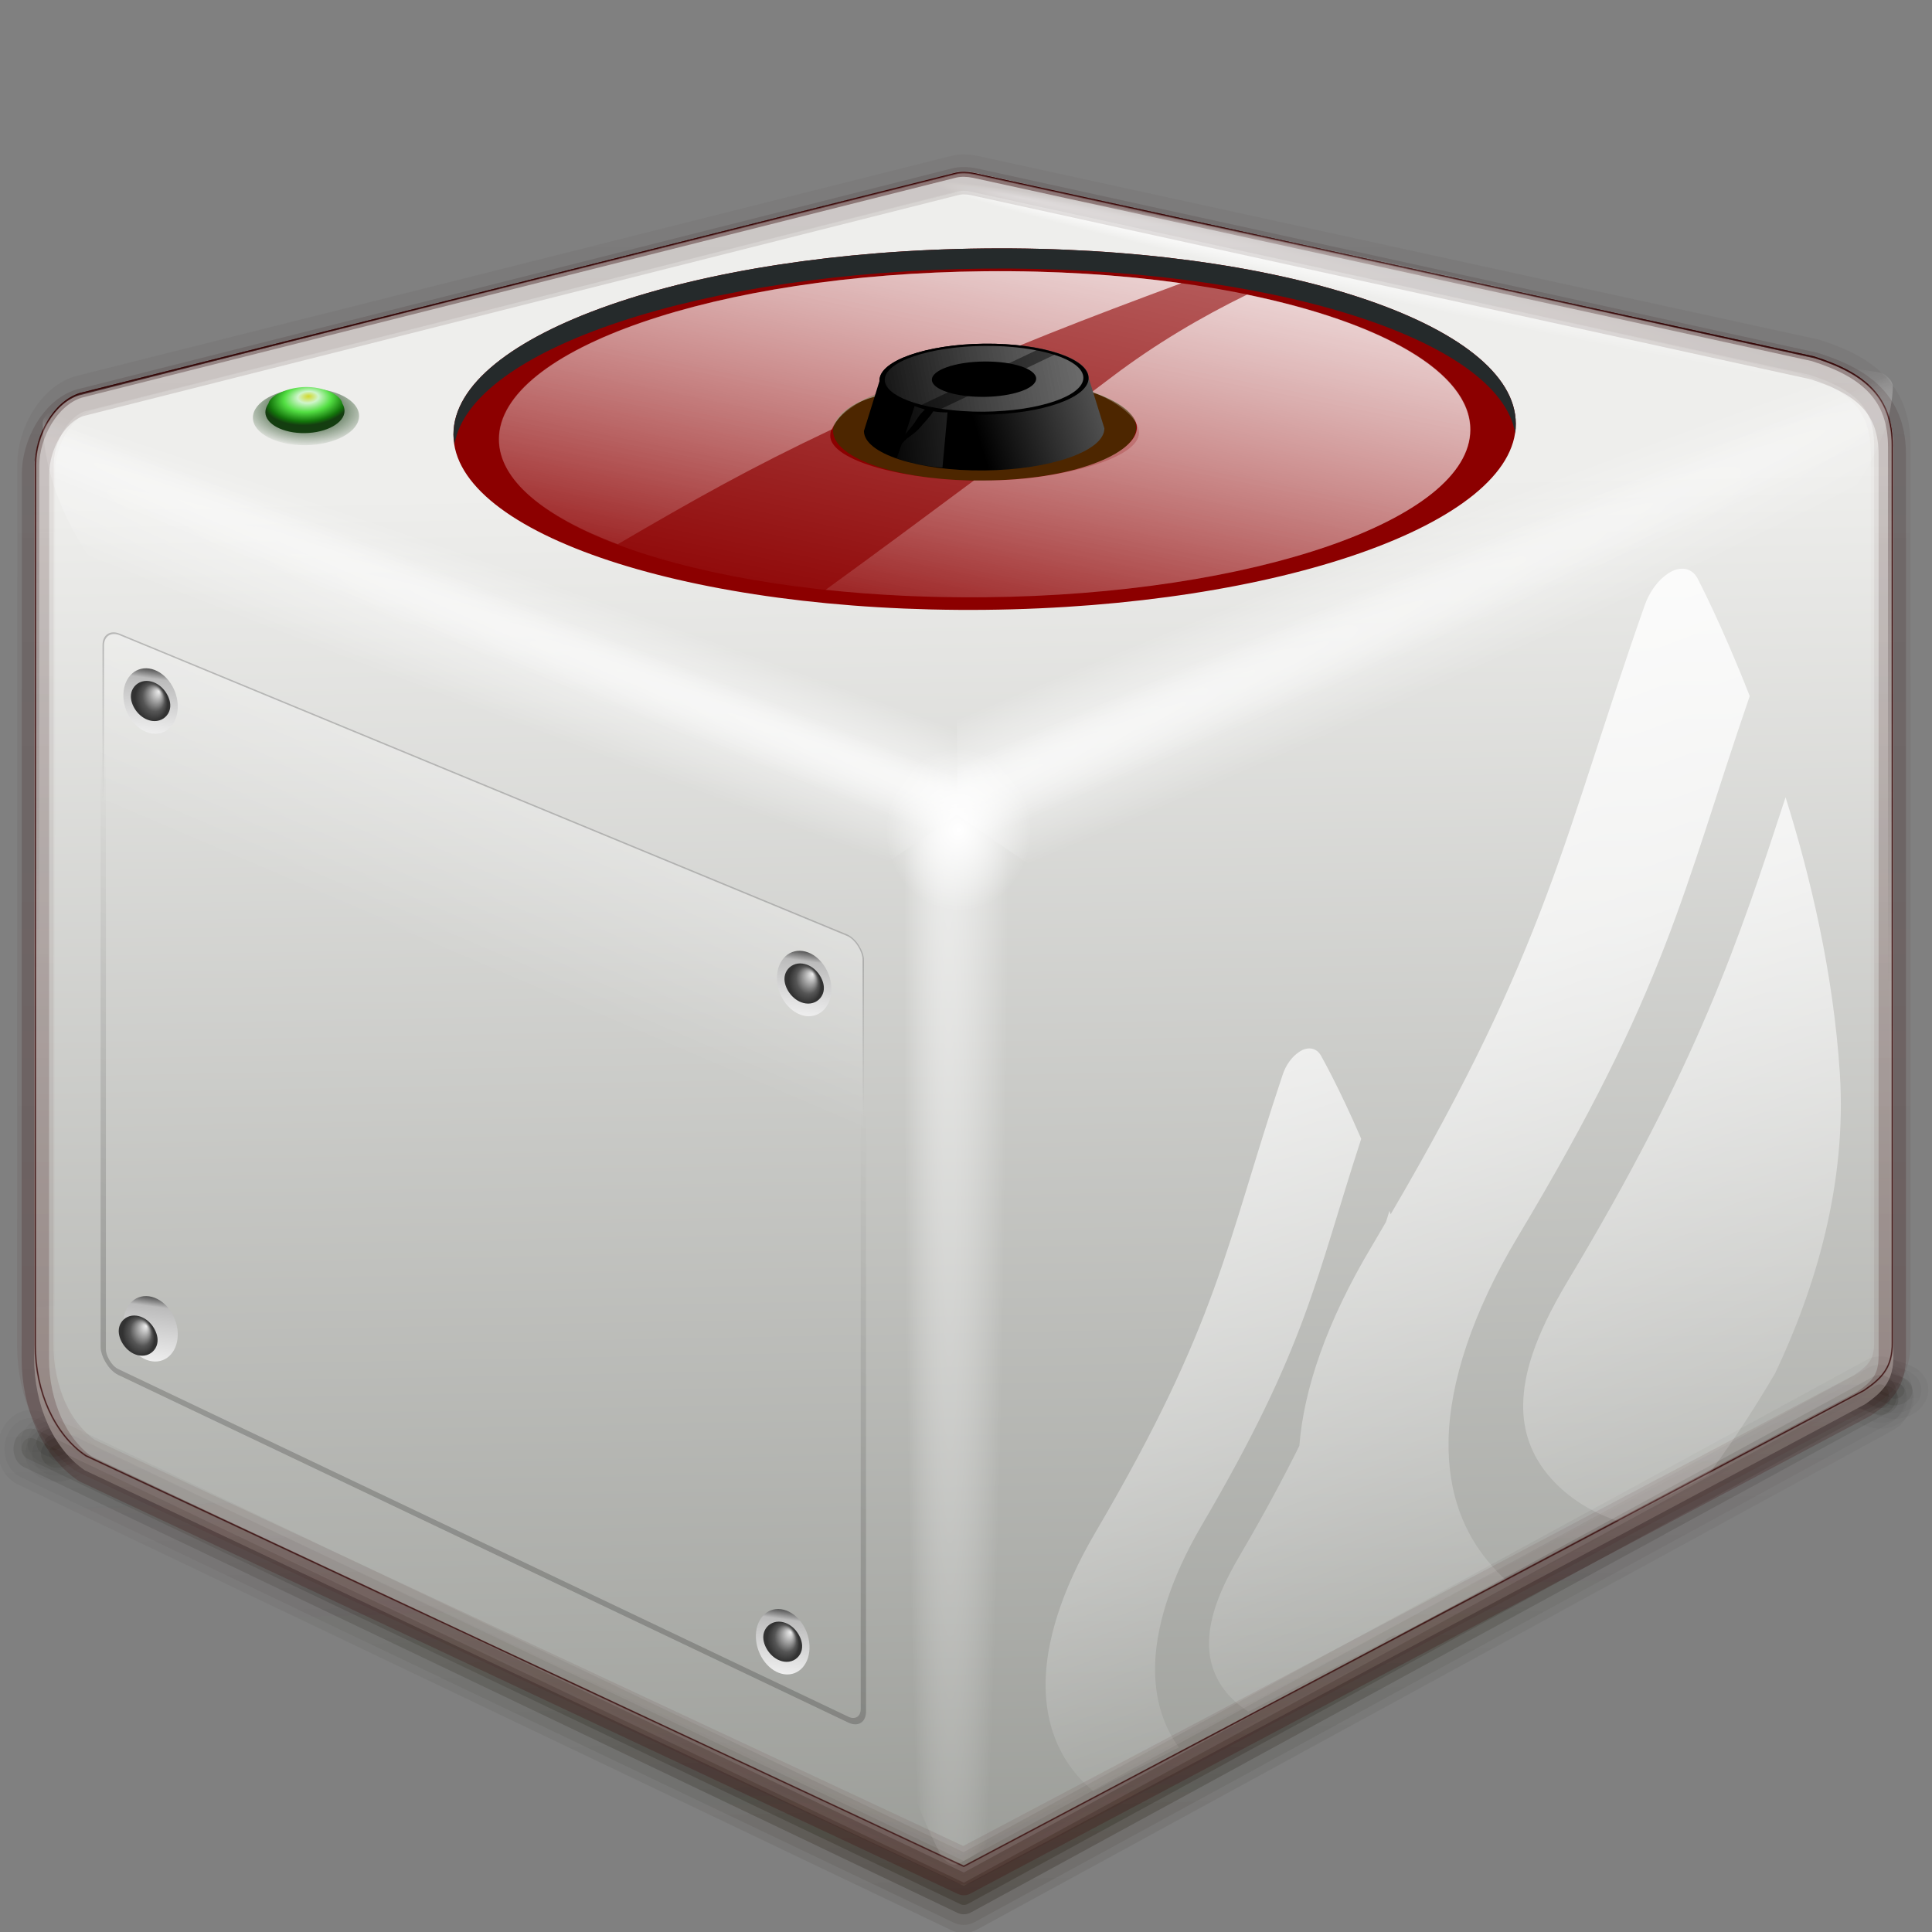 <?xml version="1.0" encoding="UTF-8" standalone="no"?>
<!-- Created with Inkscape (http://www.inkscape.org/) -->
<svg
   xmlns:a="http://ns.adobe.com/AdobeSVGViewerExtensions/3.0/"
   xmlns:dc="http://purl.org/dc/elements/1.1/"
   xmlns:cc="http://web.resource.org/cc/"
   xmlns:rdf="http://www.w3.org/1999/02/22-rdf-syntax-ns#"
   xmlns:svg="http://www.w3.org/2000/svg"
   xmlns="http://www.w3.org/2000/svg"
   xmlns:xlink="http://www.w3.org/1999/xlink"
   xmlns:sodipodi="http://sodipodi.sourceforge.net/DTD/sodipodi-0.dtd"
   xmlns:inkscape="http://www.inkscape.org/namespaces/inkscape"
   width="128"
   height="128"
   id="svg1307"
   sodipodi:version="0.32"
   inkscape:version="0.44"
   version="1.0"
   sodipodi:docbase="/home/pinheiro/artwork/Oxygen/theme/svg/apps"
   sodipodi:docname="k3b.svg">
  <rect width="100%" height="100%" fill="#808080" stroke="none"/>
  <defs
     id="defs1309">
    <linearGradient
       id="linearGradient4763">
      <stop
         style="stop-color:#143d10;stop-opacity:1;"
         offset="0"
         id="stop4765" />
      <stop
         id="stop4771"
         offset="0.5"
         style="stop-color:#143d10;stop-opacity:1;" />
      <stop
         style="stop-color:#143d10;stop-opacity:0;"
         offset="1"
         id="stop4767" />
    </linearGradient>
    <linearGradient
       inkscape:collect="always"
       xlink:href="#XMLID_28_"
       id="linearGradient4738"
       gradientUnits="userSpaceOnUse"
       gradientTransform="matrix(0.497,6.865975e-2,0,0.833,-44.076,1.573)"
       x1="108.842"
       y1="47.468"
       x2="108.842"
       y2="42.332" />
    <radialGradient
       inkscape:collect="always"
       xlink:href="#XMLID_29_"
       id="radialGradient4740"
       gradientUnits="userSpaceOnUse"
       gradientTransform="matrix(0.497,8.258869e-2,-1.708806e-4,0.601,-44.069,10.468)"
       cx="108.842"
       cy="44.9"
       fx="109.875"
       fy="43.702"
       r="2.165" />
    <linearGradient
       inkscape:collect="always"
       id="linearGradient3129">
      <stop
         style="stop-color:#838383;stop-opacity:1;"
         offset="0"
         id="stop3131" />
      <stop
         style="stop-color:#838383;stop-opacity:0;"
         offset="1"
         id="stop3133" />
    </linearGradient>
    <linearGradient
       inkscape:collect="always"
       id="linearGradient3091">
      <stop
         style="stop-color:white;stop-opacity:1;"
         offset="0"
         id="stop3093" />
      <stop
         style="stop-color:white;stop-opacity:0;"
         offset="1"
         id="stop3095" />
    </linearGradient>
    <linearGradient
       inkscape:collect="always"
       id="linearGradient3039">
      <stop
         style="stop-color:white;stop-opacity:1;"
         offset="0"
         id="stop3041" />
      <stop
         style="stop-color:white;stop-opacity:0;"
         offset="1"
         id="stop3043" />
    </linearGradient>
    <linearGradient
       inkscape:collect="always"
       id="linearGradient3038">
      <stop
         style="stop-color:black;stop-opacity:1;"
         offset="0"
         id="stop3040" />
      <stop
         style="stop-color:black;stop-opacity:0;"
         offset="1"
         id="stop3042" />
    </linearGradient>
    <linearGradient
       inkscape:collect="always"
       id="linearGradient2140">
      <stop
         style="stop-color:white;stop-opacity:1;"
         offset="0"
         id="stop2142" />
      <stop
         style="stop-color:white;stop-opacity:0;"
         offset="1"
         id="stop2144" />
    </linearGradient>
    <linearGradient
       id="linearGradient6370">
      <stop
         style="stop-color:white;stop-opacity:1;"
         offset="0"
         id="stop6372" />
      <stop
         id="stop6378"
         offset="0.5"
         style="stop-color:white;stop-opacity:0.697;" />
      <stop
         style="stop-color:white;stop-opacity:0;"
         offset="1"
         id="stop6374" />
    </linearGradient>
    <linearGradient
       id="linearGradient6268">
      <stop
         style="stop-color:#d2d82b;stop-opacity:1;"
         offset="0"
         id="stop6270" />
      <stop
         id="stop6288"
         offset="0.236"
         style="stop-color:#cff5cb;stop-opacity:1;" />
      <stop
         style="stop-color:#53df43;stop-opacity:1;"
         offset="0.543"
         id="stop6290" />
      <stop
         id="stop4761"
         offset="0.867"
         style="stop-color:#13740b;stop-opacity:1;" />
      <stop
         style="stop-color:#143d10;stop-opacity:1;"
         offset="1"
         id="stop6272" />
    </linearGradient>
    <linearGradient
       inkscape:collect="always"
       id="linearGradient6256">
      <stop
         style="stop-color:#e7e7e7;stop-opacity:1;"
         offset="0"
         id="stop6258" />
      <stop
         style="stop-color:#e7e7e7;stop-opacity:0;"
         offset="1"
         id="stop6260" />
    </linearGradient>
    <linearGradient
       id="linearGradient6248">
      <stop
         style="stop-color:black;stop-opacity:1;"
         offset="0"
         id="stop6250" />
      <stop
         style="stop-color:white;stop-opacity:1;"
         offset="1"
         id="stop6252" />
    </linearGradient>
    <linearGradient
       id="linearGradient6134">
      <stop
         style="stop-color:#3c0000;stop-opacity:1;"
         offset="0"
         id="stop6136" />
      <stop
         style="stop-color:black;stop-opacity:0;"
         offset="1"
         id="stop6138" />
    </linearGradient>
    <linearGradient
       inkscape:collect="always"
       id="linearGradient6124">
      <stop
         style="stop-color:white;stop-opacity:1;"
         offset="0"
         id="stop6126" />
      <stop
         style="stop-color:white;stop-opacity:0;"
         offset="1"
         id="stop6128" />
    </linearGradient>
    <linearGradient
       inkscape:collect="always"
       id="linearGradient4254">
      <stop
         style="stop-color:white;stop-opacity:1;"
         offset="0"
         id="stop4256" />
      <stop
         style="stop-color:white;stop-opacity:0;"
         offset="1"
         id="stop4258" />
    </linearGradient>
    <linearGradient
       id="linearGradient5242">
      <stop
         style="stop-color:#180f00;stop-opacity:1;"
         offset="0"
         id="stop5244" />
      <stop
         style="stop-color:#050300;stop-opacity:0;"
         offset="1"
         id="stop5246" />
    </linearGradient>
    <linearGradient
       inkscape:collect="always"
       xlink:href="#linearGradient5242"
       id="linearGradient5248"
       x1="64.569"
       y1="126.671"
       x2="64.535"
       y2="82.906"
       gradientUnits="userSpaceOnUse" />
    <linearGradient
       inkscape:collect="always"
       xlink:href="#XMLID_106_"
       id="linearGradient2019"
       gradientUnits="userSpaceOnUse"
       gradientTransform="matrix(-1.029,3.167227e-2,0,1.097,127.733,-12.987)"
       x1="51.19"
       y1="33.902"
       x2="52.344"
       y2="142.879" />
    <linearGradient
       inkscape:collect="always"
       xlink:href="#linearGradient5242"
       id="linearGradient2021"
       gradientUnits="userSpaceOnUse"
       x1="64.569"
       y1="126.671"
       x2="64.535"
       y2="82.906" />
    <linearGradient
       inkscape:collect="always"
       xlink:href="#linearGradient5242"
       id="linearGradient2023"
       gradientUnits="userSpaceOnUse"
       x1="64.569"
       y1="126.671"
       x2="64.535"
       y2="82.906" />
    <linearGradient
       inkscape:collect="always"
       xlink:href="#linearGradient5242"
       id="linearGradient2025"
       gradientUnits="userSpaceOnUse"
       x1="64.569"
       y1="126.671"
       x2="64.535"
       y2="82.906" />
    <linearGradient
       inkscape:collect="always"
       xlink:href="#linearGradient5242"
       id="linearGradient2027"
       gradientUnits="userSpaceOnUse"
       x1="64.569"
       y1="126.671"
       x2="64.535"
       y2="82.906" />
    <linearGradient
       inkscape:collect="always"
       xlink:href="#linearGradient5242"
       id="linearGradient2944"
       gradientUnits="userSpaceOnUse"
       x1="64.569"
       y1="126.671"
       x2="64.535"
       y2="-0.5" />
    <linearGradient
       inkscape:collect="always"
       xlink:href="#linearGradient5242"
       id="linearGradient2946"
       gradientUnits="userSpaceOnUse"
       x1="64.569"
       y1="126.671"
       x2="64.535"
       y2="82.906" />
    <linearGradient
       inkscape:collect="always"
       xlink:href="#linearGradient5242"
       id="linearGradient2948"
       gradientUnits="userSpaceOnUse"
       x1="64.569"
       y1="126.671"
       x2="64.535"
       y2="82.906" />
    <linearGradient
       inkscape:collect="always"
       xlink:href="#linearGradient5242"
       id="linearGradient2950"
       gradientUnits="userSpaceOnUse"
       x1="64.569"
       y1="126.671"
       x2="64.535"
       y2="82.906" />
    <linearGradient
       inkscape:collect="always"
       xlink:href="#linearGradient5242"
       id="linearGradient2952"
       gradientUnits="userSpaceOnUse"
       x1="64.569"
       y1="126.671"
       x2="64.535"
       y2="82.906" />
    <linearGradient
       inkscape:collect="always"
       xlink:href="#linearGradient5242"
       id="linearGradient2974"
       gradientUnits="userSpaceOnUse"
       x1="64.569"
       y1="126.671"
       x2="64.535"
       y2="-0.5" />
    <linearGradient
       inkscape:collect="always"
       xlink:href="#linearGradient5242"
       id="linearGradient2976"
       gradientUnits="userSpaceOnUse"
       x1="64.569"
       y1="126.671"
       x2="64.535"
       y2="82.906" />
    <linearGradient
       inkscape:collect="always"
       xlink:href="#linearGradient5242"
       id="linearGradient2978"
       gradientUnits="userSpaceOnUse"
       x1="64.569"
       y1="126.671"
       x2="64.535"
       y2="82.906" />
    <linearGradient
       inkscape:collect="always"
       xlink:href="#linearGradient5242"
       id="linearGradient2980"
       gradientUnits="userSpaceOnUse"
       x1="64.569"
       y1="126.671"
       x2="64.535"
       y2="82.906" />
    <linearGradient
       inkscape:collect="always"
       xlink:href="#linearGradient5242"
       id="linearGradient2982"
       gradientUnits="userSpaceOnUse"
       x1="64.569"
       y1="126.671"
       x2="64.535"
       y2="82.906" />
    <linearGradient
       y2="61.925"
       x2="90.735"
       y1="49.849"
       x1="89.171"
       gradientUnits="userSpaceOnUse"
       id="XMLID_106_">
      <stop
         id="stop2238"
         style="stop-color:#EEEEEC"
         offset="0.051" />
      <stop
         id="stop2240"
         style="stop-color:#888A85"
         offset="1" />
      <a:midPointStop
         style="stop-color:#EEEEEC"
         offset="0.051" />
      <a:midPointStop
         style="stop-color:#EEEEEC"
         offset="0.5" />
      <a:midPointStop
         style="stop-color:#888A85"
         offset="1" />
    </linearGradient>
    <radialGradient
       inkscape:collect="always"
       xlink:href="#linearGradient4254"
       id="radialGradient6112"
       gradientUnits="userSpaceOnUse"
       gradientTransform="matrix(3.417,1.249,-5.84759e-2,0.147,-105.993,-16.472)"
       cx="49.252"
       cy="48.123"
       fx="60.98"
       fy="41.213"
       r="31.113" />
    <radialGradient
       inkscape:collect="always"
       xlink:href="#linearGradient4254"
       id="radialGradient6114"
       gradientUnits="userSpaceOnUse"
       gradientTransform="matrix(-2.644,1.116,6.589749e-2,0.16,191.094,-11.358)"
       cx="48.913"
       cy="58.215"
       fx="60.64"
       fy="51.305"
       r="31.113" />
    <radialGradient
       inkscape:collect="always"
       xlink:href="#linearGradient4254"
       id="radialGradient6116"
       gradientUnits="userSpaceOnUse"
       gradientTransform="matrix(1.134622e-2,-2.949,0.111,1.579028e-2,56.982,198.311)"
       cx="49.374"
       cy="52.501"
       fx="61.101"
       fy="45.591"
       r="31.113" />
    <radialGradient
       inkscape:collect="always"
       xlink:href="#linearGradient6124"
       id="radialGradient6130"
       cx="202.1"
       cy="214.355"
       fx="202.1"
       fy="214.355"
       r="3.889"
       gradientUnits="userSpaceOnUse"
       gradientTransform="matrix(1.403,0,0,1,-81.383,0)" />
    <linearGradient
       inkscape:collect="always"
       xlink:href="#linearGradient6134"
       id="linearGradient6140"
       x1="66.915"
       y1="20.633"
       x2="66.54"
       y2="76.141"
       gradientUnits="userSpaceOnUse"
       gradientTransform="matrix(1.04,0,0,1.137,-2.609,-21.805)" />
    <linearGradient
       inkscape:collect="always"
       xlink:href="#linearGradient6134"
       id="linearGradient6144"
       gradientUnits="userSpaceOnUse"
       gradientTransform="matrix(1.042,0,0,1.138,-2.704,-21.951)"
       x1="66.915"
       y1="20.633"
       x2="70.953"
       y2="764.384" />
    <radialGradient
       inkscape:collect="always"
       xlink:href="#linearGradient4254"
       id="radialGradient6148"
       gradientUnits="userSpaceOnUse"
       gradientTransform="matrix(3.527,1.402,-2.374626e-2,6.40385e-2,-113.079,-20.062)"
       cx="49.252"
       cy="48.123"
       fx="60.98"
       fy="41.213"
       r="31.113" />
    <radialGradient
       inkscape:collect="always"
       xlink:href="#linearGradient4254"
       id="radialGradient6152"
       gradientUnits="userSpaceOnUse"
       gradientTransform="matrix(-2.7,1.167,3.008148e-2,7.77504e-2,195.918,-9.048)"
       cx="48.913"
       cy="58.215"
       fx="60.64"
       fy="51.305"
       r="31.113" />
    <linearGradient
       inkscape:collect="always"
       xlink:href="#linearGradient6248"
       id="linearGradient6254"
       x1="-58.609"
       y1="46.112"
       x2="-34.219"
       y2="37.953"
       gradientUnits="userSpaceOnUse"
       gradientTransform="matrix(1.009,0,0,1.115,124.364,-21.073)" />
    <linearGradient
       inkscape:collect="always"
       xlink:href="#linearGradient6256"
       id="linearGradient6262"
       x1="-7.529"
       y1="30.924"
       x2="-68.401"
       y2="43.53"
       gradientUnits="userSpaceOnUse"
       gradientTransform="matrix(0.957,0,0,1.033,121.316,-17.688)" />
    <radialGradient
       inkscape:collect="always"
       xlink:href="#linearGradient6268"
       id="radialGradient6274"
       cx="75.065"
       cy="69.868"
       fx="75.441"
       fy="69.032"
       r="2.093"
       gradientTransform="matrix(1.387,-3.698969e-2,-1.004139e-2,0.728,-82.879,-21.378)"
       gradientUnits="userSpaceOnUse" />
    <linearGradient
       inkscape:collect="always"
       xlink:href="#linearGradient6370"
       id="linearGradient6376"
       x1="93.325"
       y1="42.994"
       x2="116.945"
       y2="109.747"
       gradientUnits="userSpaceOnUse"
       gradientTransform="matrix(1.193,2.667163e-2,0,1.332,-17.578,-44.17)" />
    <linearGradient
       inkscape:collect="always"
       xlink:href="#linearGradient2140"
       id="linearGradient2146"
       x1="62.478"
       y1="21.042"
       x2="62.173"
       y2="46.17"
       gradientUnits="userSpaceOnUse"
       gradientTransform="matrix(0.925,-6.604264e-7,0,0.931,0.826,8.405)" />
    <linearGradient
       inkscape:collect="always"
       xlink:href="#linearGradient3038"
       id="linearGradient3044"
       x1="67.244"
       y1="150.204"
       x2="67.244"
       y2="41.499"
       gradientUnits="userSpaceOnUse"
       gradientTransform="matrix(0.932,7.534534e-7,0,0.931,0.846,7.611)" />
    <linearGradient
       inkscape:collect="always"
       xlink:href="#linearGradient3039"
       id="linearGradient3061"
       gradientUnits="userSpaceOnUse"
       gradientTransform="matrix(1.267,0,0,1.247,-16.516,-7.563)"
       x1="76.553"
       y1="12.369"
       x2="70.103"
       y2="43.69" />
    <linearGradient
       inkscape:collect="always"
       xlink:href="#linearGradient3039"
       id="linearGradient3063"
       gradientUnits="userSpaceOnUse"
       gradientTransform="matrix(1.267,0,0,1.247,-16.516,-7.563)"
       x1="76.553"
       y1="12.369"
       x2="70.103"
       y2="43.69" />
    <linearGradient
       inkscape:collect="always"
       xlink:href="#linearGradient6134"
       id="linearGradient3067"
       gradientUnits="userSpaceOnUse"
       gradientTransform="matrix(1.042,0,0,1.139,-2.704,-21.983)"
       x1="66.915"
       y1="20.633"
       x2="56.018"
       y2="259.653" />
    <linearGradient
       inkscape:collect="always"
       xlink:href="#linearGradient6134"
       id="linearGradient3071"
       gradientUnits="userSpaceOnUse"
       gradientTransform="matrix(1.029,0,0,1.133,-1.975,-21.221)"
       x1="66.915"
       y1="20.633"
       x2="74.442"
       y2="251.248" />
    <linearGradient
       inkscape:collect="always"
       xlink:href="#linearGradient6134"
       id="linearGradient3075"
       gradientUnits="userSpaceOnUse"
       gradientTransform="matrix(1.038,0,0,1.136,-2.476,-21.682)"
       x1="66.915"
       y1="20.633"
       x2="63.899"
       y2="270.608" />
    <radialGradient
       inkscape:collect="always"
       xlink:href="#linearGradient3039"
       id="radialGradient3085"
       cx="131.699"
       cy="-3.875"
       fx="95.457"
       fy="-13.774"
       r="44.194"
       gradientTransform="matrix(1,0,0,0.2,0,-3.1)"
       gradientUnits="userSpaceOnUse" />
    <linearGradient
       inkscape:collect="always"
       xlink:href="#linearGradient3091"
       id="linearGradient3113"
       gradientUnits="userSpaceOnUse"
       gradientTransform="matrix(-1.043,0.204,0,1.041,134.818,-15.624)"
       x1="36.57"
       y1="24.579"
       x2="73.569"
       y2="28.33" />
    <linearGradient
       inkscape:collect="always"
       xlink:href="#linearGradient3129"
       id="linearGradient3135"
       x1="44.733"
       y1="39.127"
       x2="44.733"
       y2="48.708"
       gradientUnits="userSpaceOnUse"
       gradientTransform="matrix(1.043,-7.442512e-7,0,1.041,-3.032,-0.551)" />
    <linearGradient
       gradientUnits="userSpaceOnUse"
       id="XMLID_28_"
       y2="42.332"
       x2="108.842"
       y1="47.468"
       x1="108.842"
       gradientTransform="translate(-95.75,41.75)">
      <stop
         id="stop536"
         offset="0"
         style="stop-color:#eeeeee;stop-opacity:1" />
      <stop
         id="stop538"
         offset="0.547"
         style="stop-color:#cecece;stop-opacity:1" />
      <stop
         id="stop540"
         offset="0.85"
         style="stop-color:#bbbbbb;stop-opacity:1" />
      <stop
         id="stop542"
         offset="1"
         style="stop-color:#555555;stop-opacity:1" />
    </linearGradient>
    <radialGradient
       gradientUnits="userSpaceOnUse"
       id="XMLID_29_"
       fy="45.5"
       fx="109.375"
       r="2.165"
       cy="44.9"
       cx="108.842"
       gradientTransform="translate(-95.75,41.75)">
      <stop
         id="stop547"
         offset="0"
         style="stop-color:#eeeeee;stop-opacity:1" />
      <stop
         id="stop549"
         offset="0.16"
         style="stop-color:#cecece;stop-opacity:1" />
      <stop
         id="stop551"
         offset="0.468"
         style="stop-color:#888888;stop-opacity:1" />
      <stop
         id="stop553"
         offset="0.686"
         style="stop-color:#555555;stop-opacity:1" />
      <stop
         id="stop555"
         offset="1"
         style="stop-color:#323232;stop-opacity:1" />
    </radialGradient>
    <radialGradient
       inkscape:collect="always"
       xlink:href="#linearGradient4763"
       id="radialGradient4769"
       cx="23.883"
       cy="26.245"
       fx="23.883"
       fy="26.245"
       r="5.059"
       gradientTransform="matrix(0.911,1.563815e-2,-8.938981e-3,0.492,-1.254,13.875)"
       gradientUnits="userSpaceOnUse" />
    <linearGradient
       inkscape:collect="always"
       xlink:href="#XMLID_28_"
       id="linearGradient4782"
       gradientUnits="userSpaceOnUse"
       gradientTransform="matrix(0.497,6.865975e-2,0,0.833,-0.774,20.29)"
       x1="108.842"
       y1="47.468"
       x2="108.842"
       y2="42.332" />
    <radialGradient
       inkscape:collect="always"
       xlink:href="#XMLID_29_"
       id="radialGradient4784"
       gradientUnits="userSpaceOnUse"
       gradientTransform="matrix(0.497,8.258869e-2,-1.708806e-4,0.601,-0.767,29.185)"
       cx="108.842"
       cy="44.9"
       fx="109.875"
       fy="43.702"
       r="2.165" />
    <linearGradient
       inkscape:collect="always"
       xlink:href="#XMLID_28_"
       id="linearGradient4794"
       gradientUnits="userSpaceOnUse"
       gradientTransform="matrix(0.497,6.865975e-2,0,0.833,-44.076,43.167)"
       x1="108.842"
       y1="47.468"
       x2="108.842"
       y2="42.332" />
    <radialGradient
       inkscape:collect="always"
       xlink:href="#XMLID_29_"
       id="radialGradient4796"
       gradientUnits="userSpaceOnUse"
       gradientTransform="matrix(0.49,8.260357e-2,-1.685159e-4,0.601,-44.145,52.506)"
       cx="108.842"
       cy="44.9"
       fx="109.875"
       fy="43.702"
       r="2.165" />
    <linearGradient
       inkscape:collect="always"
       xlink:href="#XMLID_28_"
       id="linearGradient4798"
       gradientUnits="userSpaceOnUse"
       gradientTransform="matrix(0.49,6.867212e-2,0,0.833,-1.448,63.891)"
       x1="108.842"
       y1="47.468"
       x2="108.842"
       y2="42.332" />
    <radialGradient
       inkscape:collect="always"
       xlink:href="#XMLID_29_"
       id="radialGradient4800"
       gradientUnits="userSpaceOnUse"
       gradientTransform="matrix(0.49,8.260357e-2,-1.685159e-4,0.601,-1.442,72.788)"
       cx="108.842"
       cy="44.9"
       fx="109.875"
       fy="43.702"
       r="2.165" />
    <linearGradient
       inkscape:collect="always"
       xlink:href="#linearGradient6256"
       id="linearGradient4831"
       gradientUnits="userSpaceOnUse"
       gradientTransform="matrix(0.957,0,0,1.033,121.316,-17.688)"
       x1="-7.529"
       y1="30.924"
       x2="-68.401"
       y2="43.53" />
    <linearGradient
       inkscape:collect="always"
       xlink:href="#linearGradient6134"
       id="linearGradient5188"
       gradientUnits="userSpaceOnUse"
       gradientTransform="matrix(1.042,0,0,1.138,-2.704,-21.951)"
       x1="63.899"
       y1="128.959"
       x2="63.899"
       y2="-53.881" />
    <linearGradient
       inkscape:collect="always"
       xlink:href="#linearGradient6134"
       id="linearGradient5194"
       gradientUnits="userSpaceOnUse"
       gradientTransform="matrix(1.042,0,0,1.143,-2.702,-21.561)"
       x1="63.899"
       y1="128.959"
       x2="63.899"
       y2="-53.881" />
    <radialGradient
       inkscape:collect="always"
       xlink:href="#linearGradient6268"
       id="radialGradient5198"
       gradientUnits="userSpaceOnUse"
       gradientTransform="matrix(1.386,-6.454829e-2,-2.524912e-6,0.783,-83.574,-23.049)"
       cx="74.972"
       cy="69.51"
       fx="75.044"
       fy="69.148"
       r="2.093" />
  </defs>
  <sodipodi:namedview
     id="base"
     pagecolor="#ffffff"
     bordercolor="#666666"
     borderopacity="1.0"
     inkscape:pageopacity="0.0"
     inkscape:pageshadow="2"
     inkscape:zoom="4"
     inkscape:cx="120.58344"
     inkscape:cy="105.67185"
     inkscape:current-layer="layer1"
     showgrid="false"
     inkscape:document-units="px"
     inkscape:grid-bbox="true"
     guidetolerance="0.1px"
     showguides="true"
     inkscape:guide-bbox="true"
     inkscape:window-width="1106"
     inkscape:window-height="1011"
     inkscape:window-x="767"
     inkscape:window-y="51">
    <sodipodi:guide
       orientation="horizontal"
       position="378"
       id="guide2249" />
  </sodipodi:namedview>
  <g
     id="layer1"
     inkscape:label="Layer 1"
     inkscape:groupmode="layer">
    <g
       id="g2954"
       transform="matrix(-1.001,2.907833e-2,0,-0.885,128.843,179.994)"
       style="fill-opacity:1;stroke:url(#linearGradient2974)">
      <path
         id="path2956"
         d="M 4.184,98.713 L 64.221,125.071 L 124.886,98.713"
         style="opacity:1;fill:none;fill-opacity:1;fill-rule:evenodd;stroke:url(#linearGradient2976);stroke-width:1.188px;stroke-linecap:round;stroke-linejoin:round;stroke-opacity:0.232" />
      <path
         style="opacity:1;fill:none;fill-opacity:1;fill-rule:evenodd;stroke:url(#linearGradient2978);stroke-width:2.228;stroke-linecap:round;stroke-linejoin:round;stroke-miterlimit:4;stroke-dasharray:none;stroke-opacity:0.232"
         d="M 4.184,98.713 L 64.221,125.071 L 124.886,98.713"
         id="path2958" />
      <path
         id="path2960"
         d="M 4.184,98.713 L 64.221,125.071 L 124.886,98.713"
         style="opacity:1;fill:none;fill-opacity:1;fill-rule:evenodd;stroke:url(#linearGradient2980);stroke-width:4.307;stroke-linecap:round;stroke-linejoin:round;stroke-miterlimit:4;stroke-dasharray:none;stroke-opacity:0.085" />
      <path
         style="opacity:1;fill:none;fill-opacity:1;fill-rule:evenodd;stroke:url(#linearGradient2982);stroke-width:3.416;stroke-linecap:round;stroke-linejoin:round;stroke-miterlimit:4;stroke-dasharray:none;stroke-opacity:0.085"
         d="M 4.184,98.713 L 64.221,125.071 L 124.886,98.713"
         id="path2962" />
    </g>
    <g
       style="fill-opacity:1;stroke:url(#linearGradient2944)"
       transform="matrix(-1.011,2.832761e-2,0,-0.862,129.804,177.118)"
       id="g2934">
      <path
         style="opacity:1;fill:none;fill-opacity:1;fill-rule:evenodd;stroke:url(#linearGradient2946);stroke-width:1.188px;stroke-linecap:round;stroke-linejoin:round;stroke-opacity:0.232"
         d="M 4.184,98.713 L 64.221,125.071 L 124.886,98.713"
         id="path2936" />
      <path
         id="path2938"
         d="M 4.184,98.713 L 64.221,125.071 L 124.886,98.713"
         style="opacity:1;fill:none;fill-opacity:1;fill-rule:evenodd;stroke:url(#linearGradient2948);stroke-width:2.228;stroke-linecap:round;stroke-linejoin:round;stroke-miterlimit:4;stroke-dasharray:none;stroke-opacity:0.232" />
      <path
         style="opacity:1;fill:none;fill-opacity:1;fill-rule:evenodd;stroke:url(#linearGradient2950);stroke-width:4.307;stroke-linecap:round;stroke-linejoin:round;stroke-miterlimit:4;stroke-dasharray:none;stroke-opacity:0.085"
         d="M 4.184,98.713 L 64.221,125.071 L 124.886,98.713"
         id="path2940" />
      <path
         id="path2942"
         d="M 4.184,98.713 L 64.221,125.071 L 124.886,98.713"
         style="opacity:1;fill:none;fill-opacity:1;fill-rule:evenodd;stroke:url(#linearGradient2952);stroke-width:3.416;stroke-linecap:round;stroke-linejoin:round;stroke-miterlimit:4;stroke-dasharray:none;stroke-opacity:0.085" />
    </g>
    <path
       sodipodi:nodetypes="cccccccccccc"
       id="path3073"
       d="M 2.546,89.179 L 2.56,30.966 C 2.56,29.055 3.762,26.817 5.486,26.273 L 63.312,11.704 C 63.674,11.622 64.069,11.632 64.492,11.717 L 119.957,23.85 C 123.4,24.937 125.121,26.543 125.121,29.702 L 125.121,89.03 C 125.121,90.619 124.502,91.333 123.244,92.189 L 63.833,123.65 L 5.879,96.497 C 3.821,95.098 2.546,92.28 2.546,89.179 z "
       style="opacity:0.275;fill:none;fill-opacity:1;fill-rule:nonzero;stroke:url(#linearGradient3075);stroke-width:0.528;stroke-linecap:round;stroke-linejoin:round;stroke-miterlimit:4;stroke-dasharray:none;stroke-dashoffset:4;stroke-opacity:1" />
    <path
       sodipodi:nodetypes="ccc"
       id="path2276"
       d="M 50.893,3.281 L 50.893,0.487 L 50.893,3.281 z "
       style="fill:#ffffff;fill-opacity:0.757;fill-rule:nonzero;stroke:none;stroke-width:0.5;stroke-linecap:round;stroke-linejoin:round;stroke-miterlimit:4;stroke-dasharray:none;stroke-dashoffset:4;stroke-opacity:1" />
    <path
       style="fill:url(#linearGradient2019);fill-opacity:1;fill-rule:nonzero;stroke:none;stroke-width:3.2;stroke-linecap:round;stroke-linejoin:round;stroke-miterlimit:4;stroke-dasharray:none;stroke-dashoffset:4;stroke-opacity:1"
       d="M 2.263,89.988 L 2.278,30.961 C 2.278,29.024 3.486,26.755 5.218,26.203 L 63.329,11.43 C 63.693,11.347 64.09,11.357 64.515,11.443 L 120.254,23.746 C 123.714,24.848 125.443,26.476 125.443,29.68 L 125.443,89.838 C 125.443,91.449 124.822,92.173 123.557,93.04 L 63.853,124.941 L 5.613,97.41 C 3.544,95.99 2.263,93.133 2.263,89.988 z "
       id="rect2287"
       sodipodi:nodetypes="cccccccccccc" />
    <path
       sodipodi:nodetypes="cccccccccccc"
       id="path3065"
       d="M 2.337,89.105 L 2.351,30.773 C 2.351,28.858 3.558,26.616 5.288,26.07 L 63.33,11.471 C 63.694,11.389 64.091,11.399 64.515,11.484 L 120.188,23.642 C 123.644,24.732 125.371,26.34 125.371,29.506 L 125.371,88.956 C 125.371,90.548 124.75,91.264 123.487,92.121 L 63.853,123.646 L 5.682,96.439 C 3.617,95.036 2.337,92.213 2.337,89.105 z "
       style="opacity:1;fill:none;fill-opacity:1;fill-rule:nonzero;stroke:url(#linearGradient3067);stroke-width:0.052;stroke-linecap:round;stroke-linejoin:round;stroke-miterlimit:4;stroke-dasharray:none;stroke-dashoffset:4;stroke-opacity:1" />
    <path
       style="opacity:0.02;fill:none;fill-opacity:1;fill-rule:nonzero;stroke:url(#linearGradient3071);stroke-width:1.255;stroke-linecap:round;stroke-linejoin:round;stroke-miterlimit:4;stroke-dasharray:none;stroke-dashoffset:4;stroke-opacity:1"
       d="M 3.006,89.289 L 3.02,31.26 C 3.02,29.355 4.212,27.124 5.921,26.582 L 63.27,12.059 C 63.629,11.977 64.021,11.987 64.441,12.072 L 119.448,24.167 C 122.863,25.25 124.569,26.851 124.569,30 L 124.569,89.141 C 124.569,90.725 123.955,91.437 122.708,92.289 L 63.787,123.651 L 6.311,96.585 C 4.27,95.189 3.006,92.381 3.006,89.289 z "
       id="path3069"
       sodipodi:nodetypes="cccccccccccc" />
    <g
       id="g5130"
       transform="matrix(-1.015,2.938502e-2,1.010426e-2,1.188,127.789,-24.969)"
       style="fill-opacity:1;stroke:url(#linearGradient5248)">
      <path
         id="path5122"
         d="M 4.184,98.713 L 64.221,125.071 L 124.886,98.713"
         style="opacity:1;fill:none;fill-opacity:1;fill-rule:evenodd;stroke:url(#linearGradient2021);stroke-width:1.188px;stroke-linecap:round;stroke-linejoin:round;stroke-opacity:0.232" />
      <path
         style="opacity:1;fill:none;fill-opacity:1;fill-rule:evenodd;stroke:url(#linearGradient2023);stroke-width:2.228;stroke-linecap:round;stroke-linejoin:round;stroke-miterlimit:4;stroke-dasharray:none;stroke-opacity:0.232"
         d="M 4.184,98.713 L 64.221,125.071 L 124.886,98.713"
         id="path5124" />
      <path
         id="path5126"
         d="M 4.184,98.713 L 64.221,125.071 L 124.886,98.713"
         style="opacity:1;fill:none;fill-opacity:1;fill-rule:evenodd;stroke:url(#linearGradient2025);stroke-width:4.307;stroke-linecap:round;stroke-linejoin:round;stroke-miterlimit:4;stroke-dasharray:none;stroke-opacity:0.085" />
      <path
         style="opacity:1;fill:none;fill-opacity:1;fill-rule:evenodd;stroke:url(#linearGradient2027);stroke-width:3.416;stroke-linecap:round;stroke-linejoin:round;stroke-miterlimit:4;stroke-dasharray:none;stroke-opacity:0.085"
         d="M 4.184,98.713 L 64.221,125.071 L 124.886,98.713"
         id="path5128" />
    </g>
    <path
       style="opacity:0.72;fill:url(#radialGradient6114);fill-opacity:1;fill-rule:evenodd;stroke:none;stroke-width:1px;stroke-linecap:butt;stroke-linejoin:miter;stroke-opacity:1"
       d="M 119.118,24.274 C 101.88,24.564 76.951,37.83 63.405,46.85 L 63.405,53.975 L 68.911,57.77 C 68.277,59.077 67.354,60.074 66.305,60.713 C 80.238,63.715 125.041,40.997 125.406,25.59 C 125.375,25.172 124.985,24.868 124.656,24.7 C 122.926,24.372 121.075,24.241 119.118,24.274 z "
       id="path4252" />
    <path
       sodipodi:nodetypes="ccc"
       id="path3206"
       d="M -68.609,-83.349 L -68.609,-86.144 L -68.609,-83.349 z "
       style="fill:white;fill-opacity:0.757;fill-rule:nonzero;stroke:none;stroke-width:0.5;stroke-linecap:round;stroke-linejoin:round;stroke-miterlimit:4;stroke-dasharray:none;stroke-dashoffset:4;stroke-opacity:1" />
    <g
       id="layer4"
       inkscape:label="box"
       style="display:inline"
       transform="translate(114.342,61.233)" />
    <g
       id="layer5"
       inkscape:label="zip_app"
       style="display:inline"
       transform="translate(114.342,61.233)" />
    <path
       style="opacity:0.72;fill:url(#radialGradient6112);fill-opacity:1;fill-rule:evenodd;stroke:none;stroke-width:1px;stroke-linecap:butt;stroke-linejoin:miter;stroke-opacity:1"
       d="M 9.184,26.44 C 7.2,26.505 5.343,26.741 3.613,27.098 C 3.285,27.273 2.861,27.57 2.831,27.989 C 3.266,46.34 41.027,62.133 57.378,59.977 C 57.921,59.818 58.483,59.647 59.04,59.513 C 58.59,59.014 58.197,58.45 57.867,57.77 L 63.405,53.975 L 63.405,46.385 C 64.59,46.385 65.679,46.799 66.631,47.469 C 66.324,46.299 66.038,45.445 65.784,45.262 C 53.561,36.665 28.368,25.807 9.184,26.44 z "
       id="path6062"
       sodipodi:nodetypes="ccccccccccc" />
    <path
       style="opacity:0.72;fill:url(#radialGradient6116);fill-opacity:1;fill-rule:evenodd;stroke:none;stroke-width:1px;stroke-linecap:butt;stroke-linejoin:miter;stroke-opacity:1"
       d="M 69.759,53.549 C 69.765,53.691 69.791,53.831 69.791,53.975 C 69.791,55.371 69.531,56.561 68.944,57.77 L 63.405,53.975 L 57.867,57.77 C 57.695,57.417 57.562,57.054 57.443,56.686 C 54.9,74.611 53.893,106.831 62.395,123.02 C 62.644,123.3 63.03,123.62 63.373,123.523 C 77.452,117.624 83.488,57.452 69.759,53.549 z "
       id="path6066" />
    <path
       sodipodi:nodetypes="cccccccccccc"
       id="path6132"
       d="M 2.423,89.147 L 2.438,30.886 C 2.438,28.973 3.642,26.734 5.37,26.189 L 63.313,11.608 C 63.676,11.526 64.072,11.536 64.496,11.621 L 120.074,23.764 C 123.525,24.852 125.249,26.459 125.249,29.621 L 125.249,88.998 C 125.249,90.589 124.629,91.303 123.369,92.159 L 63.835,123.647 L 5.763,96.472 C 3.701,95.071 2.423,92.251 2.423,89.147 z "
       style="opacity:0.496;fill:none;fill-opacity:1;fill-rule:nonzero;stroke:url(#linearGradient6140);stroke-width:0.326;stroke-linecap:round;stroke-linejoin:round;stroke-miterlimit:4;stroke-dasharray:none;stroke-dashoffset:4;stroke-opacity:1" />
    <path
       style="opacity:0.496;fill:none;fill-opacity:1;fill-rule:nonzero;stroke:url(#linearGradient6144);stroke-width:0.11;stroke-linecap:round;stroke-linejoin:round;stroke-miterlimit:4;stroke-dasharray:none;stroke-dashoffset:4;stroke-opacity:1"
       d="M 2.337,89.112 L 2.351,30.793 C 2.351,28.878 3.558,26.637 5.288,26.092 L 63.33,11.496 C 63.694,11.413 64.091,11.423 64.515,11.509 L 120.188,23.664 C 123.644,24.753 125.371,26.362 125.371,29.526 L 125.371,88.964 C 125.371,90.555 124.75,91.271 123.487,92.128 L 63.853,123.646 L 5.682,96.445 C 3.617,95.042 2.337,92.219 2.337,89.112 z "
       id="path6142"
       sodipodi:nodetypes="cccccccccccc" />
    <rect
       style="opacity:0.488;fill:url(#linearGradient2146);fill-opacity:1;fill-rule:nonzero;stroke:url(#linearGradient3135);stroke-width:0.104;stroke-linecap:round;stroke-linejoin:round;stroke-miterlimit:4;stroke-dasharray:none;stroke-dashoffset:4;stroke-opacity:1"
       id="rect6235"
       width="54.491"
       height="22.329"
       x="7.403"
       y="38.757"
       rx="1.175"
       ry="1.173"
       transform="matrix(0.924,0.382,0,1,0,0)" />
    <path
       sodipodi:type="arc"
       style="opacity:1;fill:#4d2600;fill-opacity:1;fill-rule:nonzero;stroke:none;stroke-width:0.505;stroke-linecap:round;stroke-linejoin:round;stroke-miterlimit:4;stroke-dasharray:none;stroke-dashoffset:4;stroke-opacity:1"
       id="path3087"
       sodipodi:cx="59.25"
       sodipodi:cy="29.125"
       sodipodi:rx="12.25"
       sodipodi:ry="6.125"
       d="M 71.5 29.125 A 12.25 6.125 0 1 1  47,29.125 A 12.25 6.125 0 1 1  71.5 29.125 z"
       transform="matrix(1.043,0,0,1.041,4.239,-1.969)" />
    <path
       sodipodi:nodetypes="ccccccccccc"
       id="path6146"
       d="M 9.184,26.44 C 7.2,26.505 5.343,26.741 3.613,27.098 C 3.285,27.273 2.861,27.57 2.831,27.989 C 3.266,46.34 41.027,62.133 57.378,59.977 C 57.921,59.818 58.483,59.647 59.04,59.513 C 58.59,59.014 58.197,58.45 57.867,57.77 L 63.405,53.975 L 63.405,46.385 C 64.59,46.385 65.679,46.799 66.631,47.469 C 66.324,46.299 66.038,45.445 65.784,45.262 C 53.561,36.665 28.368,25.807 9.184,26.44 z "
       style="opacity:0.72;fill:url(#radialGradient6148);fill-opacity:1;fill-rule:evenodd;stroke:none;stroke-width:1px;stroke-linecap:butt;stroke-linejoin:miter;stroke-opacity:1" />
    <path
       id="path6150"
       d="M 119.118,24.274 C 101.88,24.564 76.951,37.83 63.405,46.85 L 63.405,53.975 L 68.911,57.77 C 68.277,59.077 67.354,60.074 66.305,60.713 C 80.238,63.715 125.041,40.997 125.406,25.59 C 125.375,25.172 124.985,24.868 124.656,24.7 C 122.926,24.372 121.075,24.241 119.118,24.274 z "
       style="opacity:0.72;fill:url(#radialGradient6152);fill-opacity:1;fill-rule:evenodd;stroke:none;stroke-width:1px;stroke-linecap:butt;stroke-linejoin:miter;stroke-opacity:1" />
    <path
       sodipodi:type="arc"
       style="opacity:1;fill:url(#radialGradient6130);fill-opacity:1;fill-rule:nonzero;stroke:none;stroke-width:0.093;stroke-linecap:round;stroke-linejoin:round;stroke-miterlimit:4;stroke-dasharray:none;stroke-dashoffset:4;stroke-opacity:1"
       id="path6122"
       sodipodi:cx="202.09996"
       sodipodi:cy="214.35542"
       sodipodi:rx="5.4551625"
       sodipodi:ry="3.8890874"
       d="M 207.555 214.355 A 5.455 3.889 0 1 1  196.645,214.355 A 5.455 3.889 0 1 1  207.555 214.355 z"
       transform="matrix(0.883,0,0,1.388,-115.006,-242.554)" />
    <path
       style="opacity:1;fill:#8c0000;fill-opacity:1;fill-rule:nonzero;stroke:none;stroke-width:0.1;stroke-linecap:round;stroke-linejoin:round;stroke-miterlimit:4;stroke-dasharray:none;stroke-dashoffset:4;stroke-opacity:1"
       d="M 65.252,16.46 C 45.828,16.655 30.042,22.186 30.042,28.787 C 30.042,35.387 45.828,40.598 65.252,40.403 C 84.676,40.208 100.425,34.677 100.425,28.076 C 100.425,21.476 84.676,16.265 65.252,16.46 z M 65.252,25.026 C 70.799,24.97 75.275,26.442 75.275,28.327 C 75.275,30.212 70.799,31.781 65.252,31.837 C 59.706,31.893 55.192,30.421 55.192,28.536 C 55.192,26.651 59.706,25.082 65.252,25.026 z "
       id="path6157" />
    <path
       id="path2147"
       d="M 65.251,17.97 C 47.483,18.146 33.043,23.136 33.043,29.092 C 33.043,35.047 47.483,39.749 65.251,39.573 C 83.019,39.397 97.424,34.407 97.424,28.451 C 97.424,22.495 83.019,17.794 65.251,17.97 z M 65.251,24.658 C 71.107,24.658 75.462,26.976 75.462,28.677 C 75.462,30.378 70.324,31.794 65.251,31.844 C 60.177,31.894 55.005,30.566 55.005,28.866 C 55.005,27.165 59.525,24.658 65.251,24.658 z "
       style="opacity:0.475;fill:url(#linearGradient3061);fill-opacity:1;fill-rule:nonzero;stroke:none;stroke-width:0.1;stroke-linecap:round;stroke-linejoin:round;stroke-miterlimit:4;stroke-dasharray:none;stroke-dashoffset:4;stroke-opacity:1"
       sodipodi:nodetypes="csssccsssc" />
    <path
       style="opacity:1;fill:url(#linearGradient3063);fill-opacity:1;fill-rule:nonzero;stroke:none;stroke-width:0.1;stroke-linecap:round;stroke-linejoin:round;stroke-miterlimit:4;stroke-dasharray:none;stroke-dashoffset:4;stroke-opacity:1"
       d="M 65.252,17.971 C 47.484,18.147 33.059,23.153 33.059,29.109 C 33.059,31.809 36.027,34.21 40.928,36.056 C 46.005,33.09 49.747,30.978 55.128,28.438 C 56.292,25.896 59.524,26.136 60.897,25.772 C 66.957,23.018 71.963,21.102 78.266,18.764 C 74.283,18.21 69.889,17.925 65.252,17.971 z M 82.616,19.519 C 79.542,21.025 76.542,22.797 73.688,24.956 C 72.979,25.493 73.028,25.453 72.325,25.983 C 74.046,26.524 75.3,27.435 75.32,28.303 C 75.36,30.069 70.913,31.842 65.252,31.828 C 65.006,31.827 64.774,31.832 64.533,31.828 C 61.226,34.29 57.917,36.741 54.698,39.077 C 58.01,39.431 61.551,39.604 65.252,39.568 C 83.02,39.392 97.407,34.423 97.407,28.467 C 97.407,24.66 91.506,21.354 82.616,19.519 z "
       id="path3058"
       sodipodi:nodetypes="csccccccscssccssc" />
    <path
       style="opacity:1;fill:#252a2b;fill-opacity:1;fill-rule:nonzero;stroke:none;stroke-width:0.1;stroke-linecap:round;stroke-linejoin:round;stroke-miterlimit:4;stroke-dasharray:none;stroke-dashoffset:4;stroke-opacity:1"
       d="M 65.252,16.46 C 45.828,16.655 30.042,22.186 30.042,28.787 C 30.042,28.993 30.088,29.21 30.118,29.413 C 31.183,23.127 46.518,17.986 65.252,17.797 C 83.989,17.609 99.325,22.436 100.387,28.703 C 100.417,28.499 100.425,28.283 100.425,28.076 C 100.425,21.476 84.676,16.265 65.252,16.46 z "
       id="path6161" />
    <path
       style="opacity:1;fill:url(#linearGradient6254);fill-opacity:1;fill-rule:nonzero;stroke:none;stroke-width:0.1;stroke-linecap:round;stroke-linejoin:round;stroke-miterlimit:4;stroke-dasharray:none;stroke-dashoffset:4;stroke-opacity:1"
       d="M 65.219,22.769 C 61.392,22.808 58.279,23.908 58.279,25.209 L 57.238,28.555 C 57.238,30.05 60.82,31.213 65.219,31.169 C 69.618,31.124 73.168,29.875 73.168,28.381 L 72.127,25.035 C 72.127,23.734 69.046,22.731 65.219,22.769 z "
       id="path6241"
       sodipodi:nodetypes="cccsccc" />
    <path
       id="path6264"
       d="M 65.207,22.772 C 69.034,22.734 72.122,23.749 72.122,25.05 C 72.122,26.35 69.034,27.433 65.207,27.472 C 61.379,27.51 58.265,26.495 58.265,25.194 C 58.265,23.893 61.379,22.81 65.207,22.772 z "
       style="opacity:1;fill:black;fill-opacity:1;fill-rule:nonzero;stroke:none;stroke-width:0.1;stroke-linecap:round;stroke-linejoin:round;stroke-miterlimit:4;stroke-dasharray:none;stroke-dashoffset:4;stroke-opacity:1"
       sodipodi:nodetypes="csssc" />
    <path
       sodipodi:nodetypes="csssc"
       style="opacity:1;fill:url(#linearGradient6262);fill-opacity:1;fill-rule:nonzero;stroke:none;stroke-width:0.1;stroke-linecap:round;stroke-linejoin:round;stroke-miterlimit:4;stroke-dasharray:none;stroke-dashoffset:4;stroke-opacity:1"
       d="M 65.206,22.917 C 68.836,22.881 71.766,23.822 71.766,25.026 C 71.766,26.231 68.836,27.234 65.206,27.269 C 61.576,27.305 58.622,26.364 58.622,25.16 C 58.622,23.955 61.576,22.952 65.206,22.917 z "
       id="path6239" />
    <path
       sodipodi:nodetypes="csssc"
       style="opacity:0.586;fill:url(#radialGradient4769);fill-opacity:1;fill-rule:nonzero;stroke:none;stroke-width:0.1;stroke-linecap:round;stroke-linejoin:round;stroke-miterlimit:4;stroke-dasharray:none;stroke-dashoffset:4;stroke-opacity:1"
       d="M 20.274,25.734 C 18.333,25.765 16.755,26.634 16.755,27.672 C 16.755,28.71 18.333,29.529 20.274,29.498 C 22.216,29.467 23.79,28.598 23.79,27.56 C 23.79,26.523 22.216,25.703 20.274,25.734 z "
       id="path6276" />
    <path
       id="path6266"
       d="M 20.236,25.641 C 19.143,25.659 17.905,26.153 17.784,26.733 C 17.654,26.921 17.581,27.118 17.581,27.31 C 17.581,28.097 18.758,28.718 20.205,28.694 C 21.652,28.671 22.826,28.012 22.826,27.225 C 22.826,27.058 22.774,26.889 22.679,26.727 C 22.56,26.113 21.376,25.623 20.236,25.641 z "
       style="opacity:1;fill:url(#radialGradient5198);fill-opacity:1;fill-rule:nonzero;stroke:none;stroke-width:0.1;stroke-linecap:round;stroke-linejoin:round;stroke-miterlimit:4;stroke-dasharray:none;stroke-dashoffset:4;stroke-opacity:1"
       sodipodi:nodetypes="ccssscc" />
    <path
       style="opacity:1;fill:url(#linearGradient6376);fill-opacity:1;fill-rule:evenodd;stroke:none;stroke-width:7.66;stroke-linecap:butt;stroke-linejoin:round;stroke-miterlimit:4;stroke-dasharray:none;stroke-opacity:1"
       d="M 110.802,37.83 C 110.702,37.876 110.596,37.943 110.493,38.009 C 109.844,38.438 109.273,39.221 108.965,40.106 C 103.555,55.472 102.648,62.505 92.135,80.449 C 92.109,80.373 92.08,80.299 92.054,80.224 C 91.977,80.473 91.902,80.71 91.826,80.956 C 91.514,81.486 91.228,81.99 90.899,82.539 C 87.887,87.565 86.373,92.07 86.086,95.788 C 84.998,97.98 83.7,100.399 82.102,103.122 C 80.488,105.874 80.098,107.588 80.102,108.923 C 80.106,110.258 80.585,111.369 81.37,112.266 C 81.783,112.737 82.247,113.098 82.704,113.403 L 91.615,108.822 C 91.974,108.474 92.268,108.337 92.558,108.337 L 99.729,104.65 C 99.324,104.281 98.934,103.867 98.558,103.409 C 97.108,101.643 95.888,99.083 95.972,95.356 C 96.057,91.628 97.528,86.993 100.542,81.965 C 110.493,65.362 111.415,59.233 115.924,46.115 C 114.05,41.331 112.477,38.341 112.477,38.341 C 112.148,37.702 111.507,37.509 110.802,37.83 z M 118.299,52.822 C 115.191,62.32 112.539,70.405 103.875,84.86 C 101.569,88.708 100.958,91.124 100.916,92.999 C 100.873,94.873 101.502,96.428 102.542,97.694 C 104.148,99.649 106.28,100.481 107.241,100.788 L 113.144,97.753 C 114.166,96.386 115.786,94.089 117.616,90.968 C 120.259,85.383 122.374,78.458 121.892,71.07 C 121.464,64.512 119.974,58.163 118.299,52.822 z M 86.281,69.57 C 86.208,69.603 86.127,69.659 86.053,69.707 C 85.586,70.016 85.189,70.57 84.98,71.201 C 81.171,82.598 80.776,87.545 72.573,101.527 C 70.285,105.427 69.263,108.874 69.272,111.643 C 69.281,114.413 70.256,116.355 71.435,117.701 C 71.754,118.066 72.098,118.387 72.443,118.678 L 78.102,115.769 C 77.218,114.554 76.532,112.888 76.525,110.619 C 76.516,107.963 77.504,104.659 79.614,101.062 C 86.581,89.186 87.132,84.817 90.184,75.45 C 88.721,72.052 87.517,69.938 87.517,69.938 C 87.264,69.484 86.791,69.338 86.281,69.57 z "
       id="path6292" />
    <rect
       transform="matrix(0.903,0.43,0,1,0,0)"
       ry="1.096"
       rx="1.098"
       y="35.168"
       x="7.576"
       height="51.999"
       width="55.769"
       id="rect2148"
       style="opacity:0.488;fill:none;fill-opacity:1;fill-rule:nonzero;stroke:url(#linearGradient3044);stroke-width:0.388;stroke-linecap:round;stroke-linejoin:round;stroke-miterlimit:4;stroke-dasharray:none;stroke-dashoffset:4;stroke-opacity:1" />
    <path
       style="opacity:1;fill:url(#linearGradient4831);fill-opacity:1;fill-rule:nonzero;stroke:none;stroke-width:0.1;stroke-linecap:round;stroke-linejoin:round;stroke-miterlimit:4;stroke-dasharray:none;stroke-dashoffset:4;stroke-opacity:1"
       d="M 65.197,22.92 C 61.566,22.956 58.612,23.961 58.612,25.165 C 58.612,25.846 59.581,26.441 61.057,26.824 L 68.652,23.213 C 67.65,23.017 66.465,22.908 65.197,22.92 z M 69.858,23.506 L 62.361,27.085 C 63.225,27.214 64.174,27.29 65.197,27.28 C 68.827,27.244 71.781,26.239 71.781,25.035 C 71.781,24.433 71.044,23.887 69.858,23.506 z "
       id="path3123" />
    <path
       id="path6246"
       d="M 65.2,23.951 C 67.108,23.932 68.647,24.438 68.647,25.086 C 68.647,25.734 67.108,26.274 65.2,26.293 C 63.293,26.312 61.74,25.806 61.74,25.158 C 61.74,24.51 63.293,23.97 65.2,23.951 z "
       style="opacity:1;fill:black;fill-opacity:1;fill-rule:nonzero;stroke:none;stroke-width:0.1;stroke-linecap:round;stroke-linejoin:round;stroke-miterlimit:4;stroke-dasharray:none;stroke-dashoffset:4;stroke-opacity:1"
       sodipodi:nodetypes="csssc" />
    <path
       sodipodi:type="arc"
       style="opacity:1;fill:url(#radialGradient3085);fill-opacity:1;fill-rule:nonzero;stroke:none;stroke-width:0.505;stroke-linecap:round;stroke-linejoin:round;stroke-miterlimit:4;stroke-dasharray:none;stroke-dashoffset:4;stroke-opacity:1"
       id="path3077"
       sodipodi:cx="131.69864"
       sodipodi:cy="-3.8754146"
       sodipodi:rx="44.194176"
       sodipodi:ry="8.8388348"
       d="M 175.893 -3.875 A 44.194 8.839 0 1 1  87.504,-3.875 A 44.194 8.839 0 1 1  175.893 -3.875 z"
       transform="matrix(0.707,0.152,0,0.146,3.604358e-2,-0.581)" />
    <path
       style="fill:url(#linearGradient3113);fill-opacity:1;fill-rule:evenodd;stroke:none;stroke-width:1px;stroke-linecap:butt;stroke-linejoin:miter;stroke-opacity:1"
       d="M 60.593,26.906 L 59.974,28.776 C 60.266,28.425 60.557,28.099 60.789,27.705 C 60.923,27.478 61.079,27.331 61.277,27.13 C 61.044,27.062 60.81,26.986 60.593,26.906 z M 61.831,27.249 C 61.546,27.705 61.264,27.952 60.92,28.363 C 60.708,28.616 60.364,28.848 60.105,29.043 C 59.974,29.141 59.866,29.279 59.746,29.406 L 59.409,30.362 C 60.237,30.686 61.409,30.912 62.44,30.973 L 62.777,27.324 C 62.427,27.329 62.114,27.298 61.831,27.249 z "
       id="path3089"
       sodipodi:nodetypes="ccscccssccccc" />
    <path
       id="path449"
       style="fill:none;stroke:black"
       d="" />
    <path
       d="M 8.176,46.184 C 8.229,47.376 9.08,48.458 10.079,48.596 C 11.077,48.734 11.836,47.875 11.775,46.682 C 11.715,45.496 10.863,44.427 9.874,44.29 C 8.885,44.153 8.125,44.999 8.176,46.184 z "
       style="fill:url(#linearGradient4738)"
       id="path4734" />
    <path
       d="M 8.816,45.607 C 8.72,45.768 8.671,45.948 8.671,46.141 C 8.671,46.158 8.671,46.174 8.672,46.191 C 8.701,46.846 9.285,47.653 10.079,47.763 C 10.519,47.824 10.925,47.637 11.14,47.274 C 11.244,47.098 11.292,46.9 11.281,46.686 C 11.247,46.034 10.661,45.233 9.874,45.124 C 9.437,45.062 9.032,45.248 8.816,45.607 z "
       style="fill:url(#radialGradient4740);fill-opacity:1"
       id="path4736" />
    <path
       id="path4778"
       style="fill:url(#linearGradient4782)"
       d="M 51.479,64.901 C 51.531,66.093 52.382,67.175 53.381,67.313 C 54.379,67.451 55.139,66.592 55.078,65.399 C 55.017,64.213 54.165,63.144 53.177,63.007 C 52.187,62.87 51.427,63.716 51.479,64.901 z " />
    <path
       id="path4780"
       style="fill:url(#radialGradient4784);fill-opacity:1"
       d="M 52.118,64.324 C 52.022,64.485 51.973,64.665 51.973,64.858 C 51.973,64.874 51.973,64.891 51.974,64.908 C 52.003,65.563 52.588,66.37 53.381,66.48 C 53.821,66.541 54.227,66.354 54.442,65.991 C 54.547,65.815 54.594,65.617 54.583,65.403 C 54.55,64.751 53.964,63.95 53.177,63.841 C 52.74,63.779 52.334,63.965 52.118,64.324 z " />
    <path
       id="path4786"
       style="fill:url(#linearGradient4794)"
       d="M 8.176,87.779 C 8.229,88.97 9.08,90.052 10.079,90.191 C 11.077,90.328 11.836,89.469 11.775,88.276 C 11.715,87.09 10.863,86.021 9.874,85.884 C 8.885,85.748 8.125,86.594 8.176,87.779 z " />
    <path
       id="path4788"
       style="fill:url(#radialGradient4796);fill-opacity:1"
       d="M 8.009,87.651 C 7.914,87.812 7.866,87.992 7.866,88.185 C 7.866,88.202 7.866,88.218 7.867,88.235 C 7.895,88.891 8.472,89.698 9.254,89.808 C 9.688,89.868 10.089,89.681 10.301,89.319 C 10.404,89.142 10.45,88.944 10.44,88.73 C 10.407,88.078 9.829,87.276 9.053,87.168 C 8.622,87.106 8.222,87.292 8.009,87.651 z " />
    <path
       d="M 50.081,108.511 C 50.133,109.702 50.973,110.785 51.957,110.923 C 52.941,111.061 53.691,110.201 53.63,109.008 C 53.571,107.822 52.731,106.753 51.756,106.616 C 50.78,106.479 50.03,107.325 50.081,108.511 z "
       style="fill:url(#linearGradient4798)"
       id="path4790" />
    <path
       d="M 50.712,107.933 C 50.617,108.094 50.569,108.274 50.569,108.467 C 50.569,108.484 50.569,108.501 50.57,108.517 C 50.598,109.173 51.175,109.98 51.957,110.09 C 52.391,110.151 52.792,109.964 53.004,109.601 C 53.107,109.425 53.153,109.226 53.143,109.012 C 53.11,108.36 52.532,107.559 51.756,107.45 C 51.325,107.389 50.925,107.574 50.712,107.933 z "
       style="fill:url(#radialGradient4800);fill-opacity:1"
       id="path4792" />
    <path
       sodipodi:nodetypes="cccccccccccc"
       id="path4301"
       d="M 2.337,89.112 L 2.351,30.793 C 2.351,28.878 3.558,26.637 5.288,26.092 L 63.33,11.496 C 63.694,11.413 64.091,11.423 64.515,11.509 L 120.188,23.664 C 123.644,24.753 125.371,26.362 125.371,29.526 L 125.371,88.964 C 125.371,90.555 124.75,91.271 123.487,92.128 L 63.853,123.646 L 5.682,96.445 C 3.617,95.042 2.337,92.219 2.337,89.112 z "
       style="opacity:0.086;fill:none;fill-opacity:1;fill-rule:nonzero;stroke:url(#linearGradient5188);stroke-width:2.41;stroke-linecap:round;stroke-linejoin:round;stroke-miterlimit:4;stroke-dasharray:none;stroke-dashoffset:4;stroke-opacity:1" />
    <path
       style="opacity:0.086;fill:none;fill-opacity:1;fill-rule:nonzero;stroke:url(#linearGradient5188);stroke-width:4.11;stroke-linecap:round;stroke-linejoin:round;stroke-miterlimit:4;stroke-dasharray:none;stroke-dashoffset:4;stroke-opacity:1"
       d="M 2.337,89.112 L 2.351,30.793 C 2.351,28.878 3.558,26.637 5.288,26.092 L 63.33,11.496 C 63.694,11.413 64.091,11.423 64.515,11.509 L 120.188,23.664 C 123.644,24.753 125.371,26.362 125.371,29.526 L 125.371,88.964 C 125.371,90.555 124.75,91.271 123.487,92.128 L 63.853,123.646 L 5.682,96.445 C 3.617,95.042 2.337,92.219 2.337,89.112 z "
       id="path5190"
       sodipodi:nodetypes="cccccccccccc" />
    <path
       sodipodi:nodetypes="ccccccccccccc"
       id="path5192"
       d="M 2.339,89.979 L 2.353,31.409 C 2.353,29.486 3.56,27.235 5.29,26.688 L 14.065,24.471 L 63.33,12.029 C 63.694,11.946 64.091,11.957 64.515,12.042 L 120.186,24.25 C 123.642,25.343 125.369,26.959 125.369,30.137 L 125.369,89.829 C 125.369,91.428 124.748,92.146 123.486,93.007 L 63.853,124.661 L 5.684,97.342 C 3.618,95.934 2.339,93.099 2.339,89.979 z "
       style="opacity:0.238;fill:none;fill-opacity:1;fill-rule:nonzero;stroke:url(#linearGradient5194);stroke-width:1.814;stroke-linecap:round;stroke-linejoin:round;stroke-miterlimit:4;stroke-dasharray:none;stroke-dashoffset:4;stroke-opacity:1" />
  </g>
</svg>
